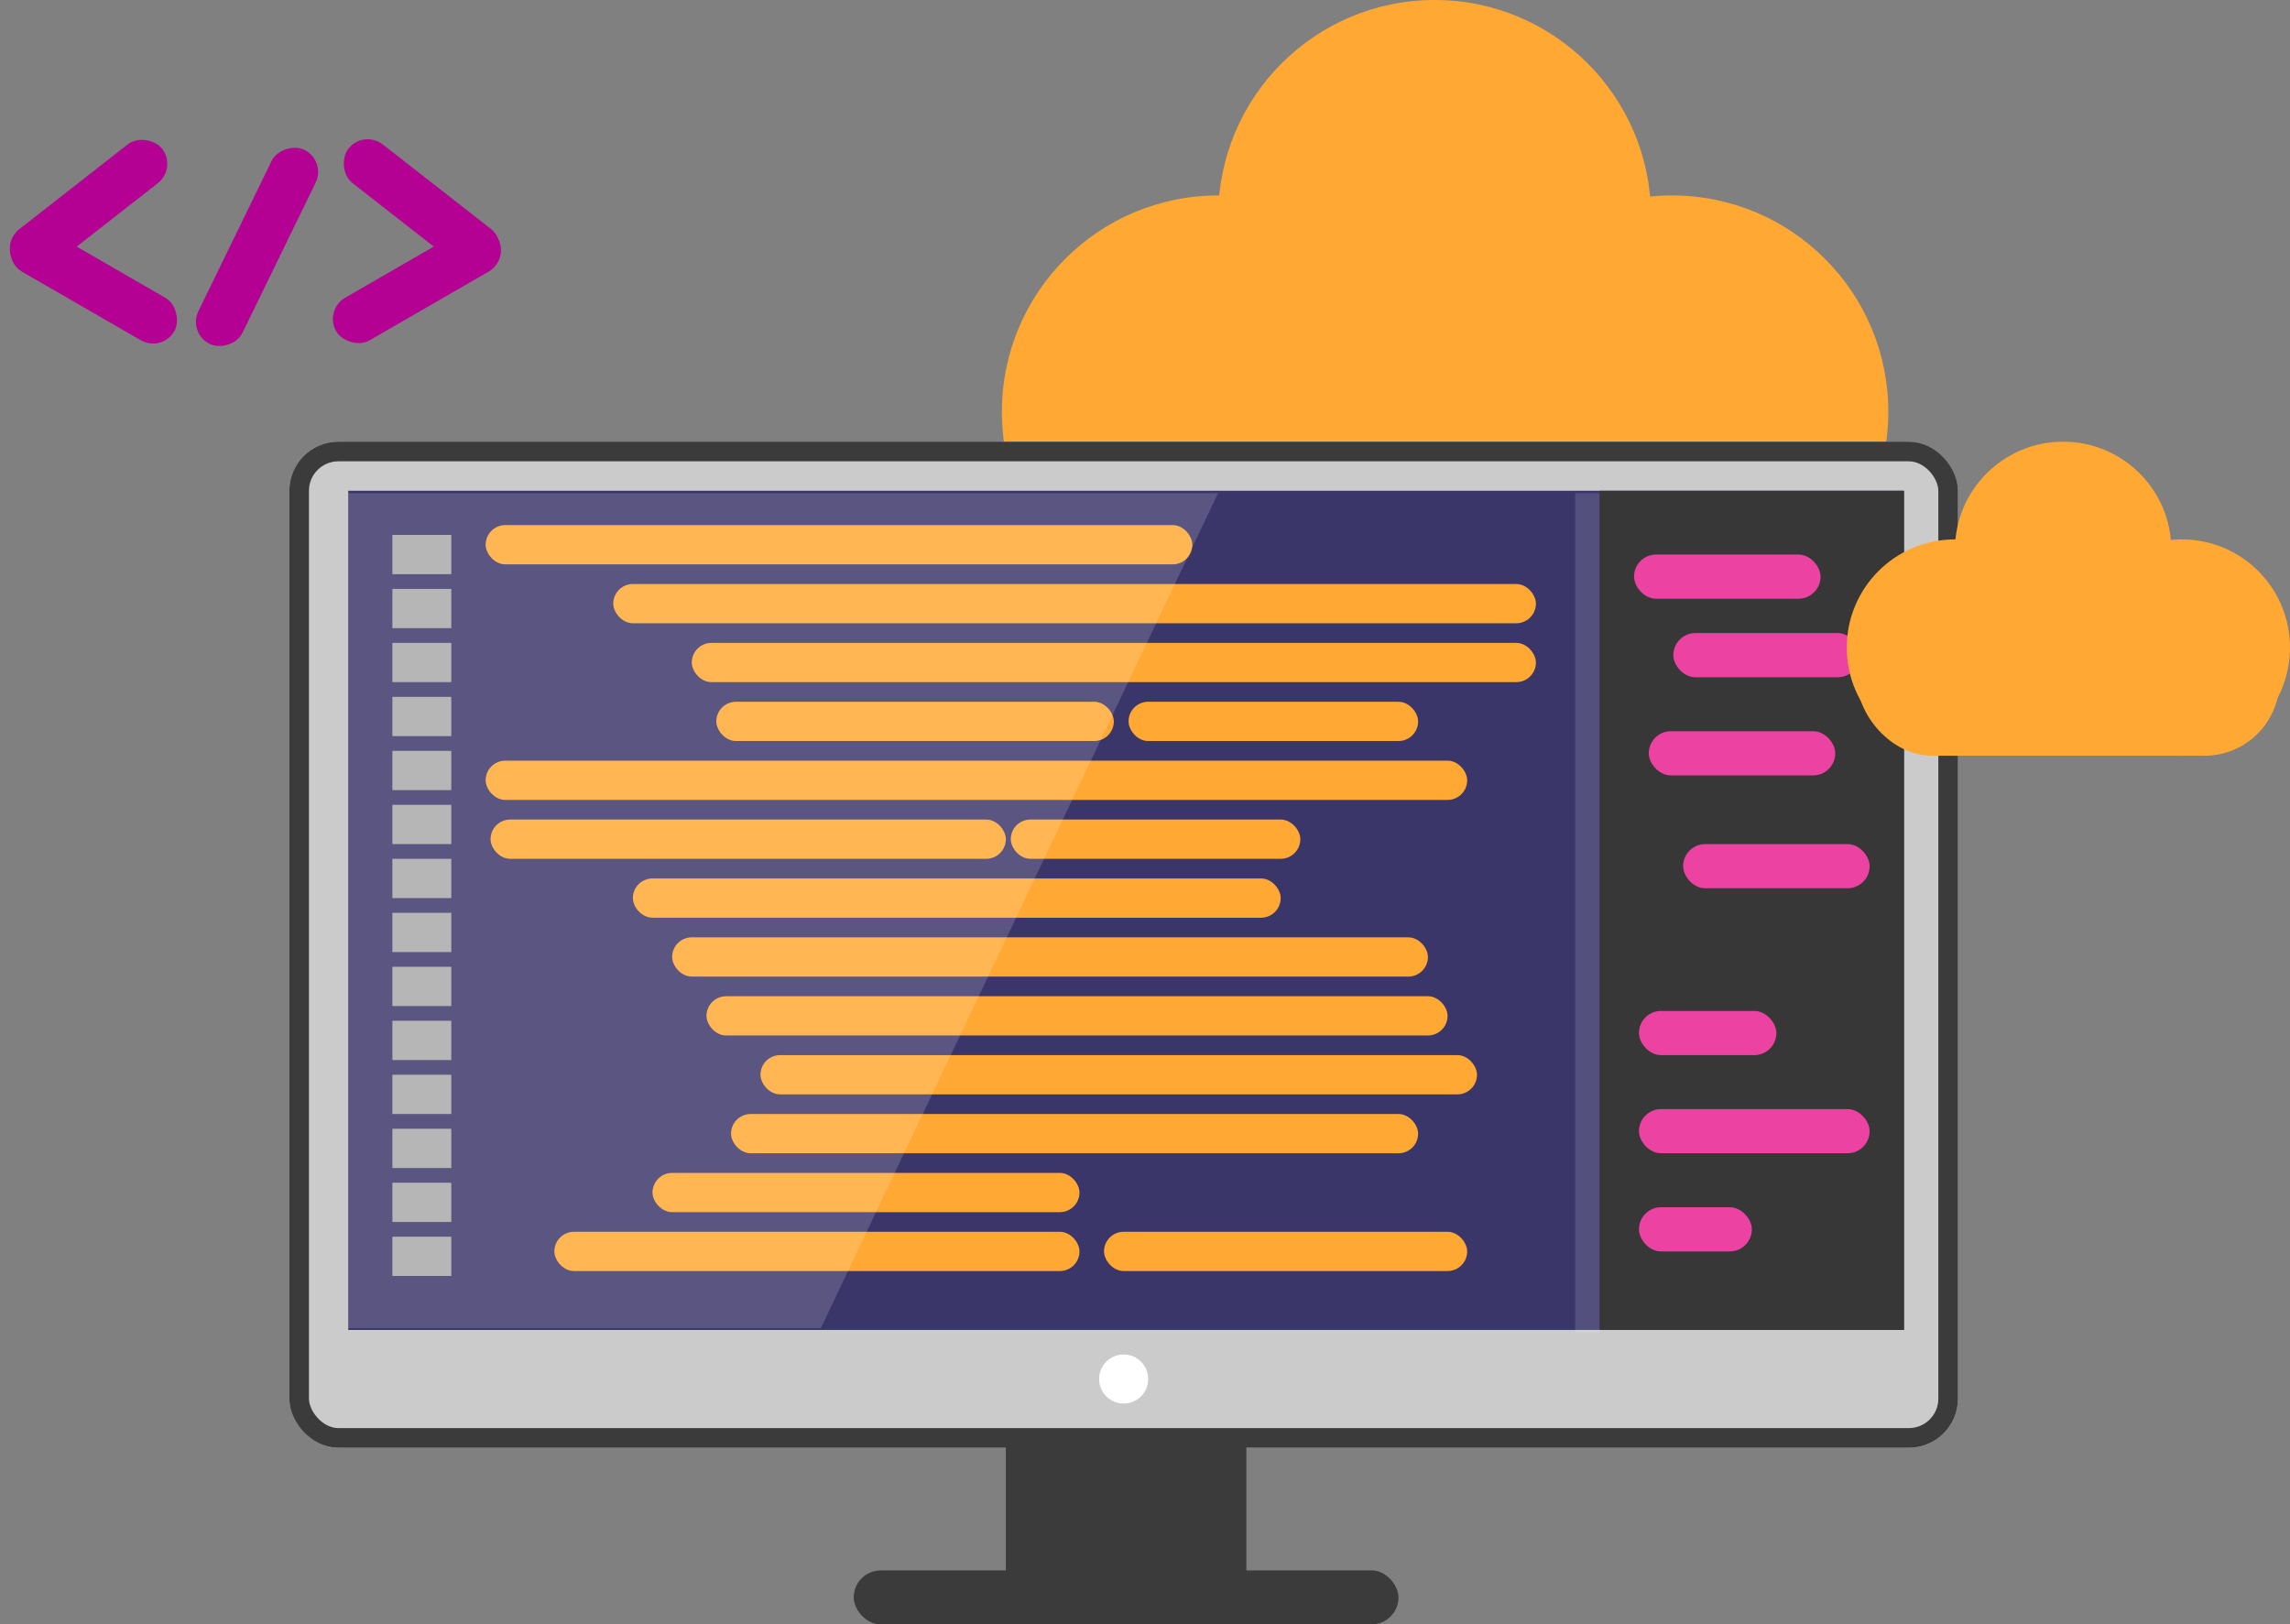 <svg xmlns="http://www.w3.org/2000/svg" width="466.61" height="331" viewBox="0 0 466.61 331"><rect x="0" y="0" width="466.61" height="331" fill="#808080" stroke="none"/><g transform="translate(-1239.046 -373)"><g transform="translate(-135.811 32)"><circle cx="44.089" cy="44.089" r="44.089" transform="translate(1579 380.822)" fill="#ffa833"/><circle cx="44.089" cy="44.089" r="44.089" transform="translate(1623.089 341)" fill="#ffa833"/><circle cx="44.089" cy="44.089" r="44.089" transform="translate(1671.444 380.822)" fill="#ffa833"/><rect width="172.089" height="61.156" rx="22" transform="translate(1583.267 407.844)" fill="#ffa833"/></g><g transform="translate(1298 463)" fill="#cbcbcb" stroke="#3b3b3b" stroke-width="4"><rect width="340" height="205" rx="10" stroke="none"/><rect x="2" y="2" width="336" height="201" rx="8" fill="none"/></g><rect width="317" height="171" transform="translate(1310 473)" fill="#3b366a"/><g transform="translate(0 2)"><rect width="12" height="8" transform="translate(1319 480)" fill="#a8a8a8"/><rect width="12" height="8" transform="translate(1319 491)" fill="#a8a8a8"/><g transform="translate(0 88)"><rect width="12" height="8" transform="translate(1319 480)" fill="#a8a8a8"/><rect width="12" height="8" transform="translate(1319 491)" fill="#a8a8a8"/></g><g transform="translate(0 44)"><rect width="12" height="8" transform="translate(1319 480)" fill="#a8a8a8"/><rect width="12" height="8" transform="translate(1319 491)" fill="#a8a8a8"/></g><g transform="translate(0 132)"><rect width="12" height="8" transform="translate(1319 480)" fill="#a8a8a8"/><rect width="12" height="8" transform="translate(1319 491)" fill="#a8a8a8"/></g><g transform="translate(0 22)"><rect width="12" height="8" transform="translate(1319 480)" fill="#a8a8a8"/><rect width="12" height="8" transform="translate(1319 491)" fill="#a8a8a8"/></g><g transform="translate(0 110)"><rect width="12" height="8" transform="translate(1319 480)" fill="#a8a8a8"/><rect width="12" height="8" transform="translate(1319 491)" fill="#a8a8a8"/></g><g transform="translate(0 66)"><rect width="12" height="8" transform="translate(1319 480)" fill="#a8a8a8"/><rect width="12" height="8" transform="translate(1319 491)" fill="#a8a8a8"/></g></g><rect width="144" height="8" rx="4" transform="translate(1338 480)" fill="#ffa833"/><rect width="188" height="8" rx="4" transform="translate(1364 492)" fill="#ffa833"/><rect width="172" height="8" rx="4" transform="translate(1380 504)" fill="#ffa833"/><rect width="81" height="8" rx="4" transform="translate(1385 516)" fill="#ffa833"/><rect width="59" height="8" rx="4" transform="translate(1469 516)" fill="#ffa833"/><rect width="200" height="8" rx="4" transform="translate(1338 528)" fill="#ffa833"/><rect width="105" height="8" rx="4" transform="translate(1339 540)" fill="#ffa833"/><rect width="59" height="8" rx="4" transform="translate(1445 540)" fill="#ffa833"/><rect width="132" height="8" rx="4" transform="translate(1368 552)" fill="#ffa833"/><rect width="154" height="8" rx="4" transform="translate(1376 564)" fill="#ffa833"/><rect width="151" height="8" rx="4" transform="translate(1383 576)" fill="#ffa833"/><rect width="146" height="8" rx="4" transform="translate(1394 588)" fill="#ffa833"/><rect width="140" height="8" rx="4" transform="translate(1388 600)" fill="#ffa833"/><rect width="87" height="8" rx="4" transform="translate(1372 612)" fill="#ffa833"/><rect width="107" height="8" rx="4" transform="translate(1352 624)" fill="#ffa833"/><rect width="74" height="8" rx="4" transform="translate(1464 624)" fill="#ffa833"/><line y2="171" transform="translate(1562.5 473.5)" fill="none" stroke="#fff" stroke-width="5" opacity="0.13"/><rect width="62" height="171" transform="translate(1565 473)" fill="#373737"/><rect width="38" height="9" rx="4.5" transform="translate(1572 486)" fill="#ec43a3"/><rect width="38" height="9" rx="4.5" transform="translate(1580 502)" fill="#ec43a3"/><rect width="38" height="9" rx="4.5" transform="translate(1575 522)" fill="#ec43a3"/><rect width="38" height="9" rx="4.5" transform="translate(1582 545)" fill="#ec43a3"/><rect width="28" height="9" rx="4.5" transform="translate(1573 579)" fill="#ec43a3"/><rect width="47" height="9" rx="4.5" transform="translate(1573 599)" fill="#ec43a3"/><rect width="23" height="9" rx="4.5" transform="translate(1573 619)" fill="#ec43a3"/><path d="M1310,479.5h177.236L1406.3,649.634H1310Z" transform="translate(0 -6)" fill="#fff" opacity="0.16"/><circle cx="5" cy="5" r="5" transform="translate(1463 649)" fill="#fff"/><rect width="49" height="28" transform="translate(1444 666)" fill="#3b3b3b"/><rect width="111" height="11" rx="5.5" transform="translate(1413 693)" fill="#3b3b3b"/><g transform="translate(36.344 122)"><circle cx="22.044" cy="22.044" r="22.044" transform="translate(1579 360.911)" fill="#ffa833"/><circle cx="22.044" cy="22.044" r="22.044" transform="translate(1601.044 341)" fill="#ffa833"/><circle cx="22.044" cy="22.044" r="22.044" transform="translate(1625.222 360.911)" fill="#ffa833"/><rect width="86.044" height="30.578" rx="15.289" transform="translate(1581.133 374.422)" fill="#ffa833"/></g><g transform="translate(-179 37)"><g transform="translate(-1)"><rect width="38" height="10" rx="5" transform="translate(1493.106 362.362) rotate(38)" fill="#b50094"/><rect width="38" height="10" rx="5" transform="translate(1485.046 399.17) rotate(-30)" fill="#b50094"/></g><rect width="44" height="10" rx="5" transform="matrix(-0.438, 0.899, -0.899, -0.438, 1484.549, 368.722)" fill="#b50094"/><g transform="translate(-15)"><rect width="38" height="10" rx="5" transform="matrix(-0.788, 0.616, -0.616, -0.788, 1469.147, 370.242)" fill="#b50094"/><rect width="38" height="10" rx="5" transform="translate(1466.051 407.83) rotate(-150)" fill="#b50094"/></g></g></g></svg>